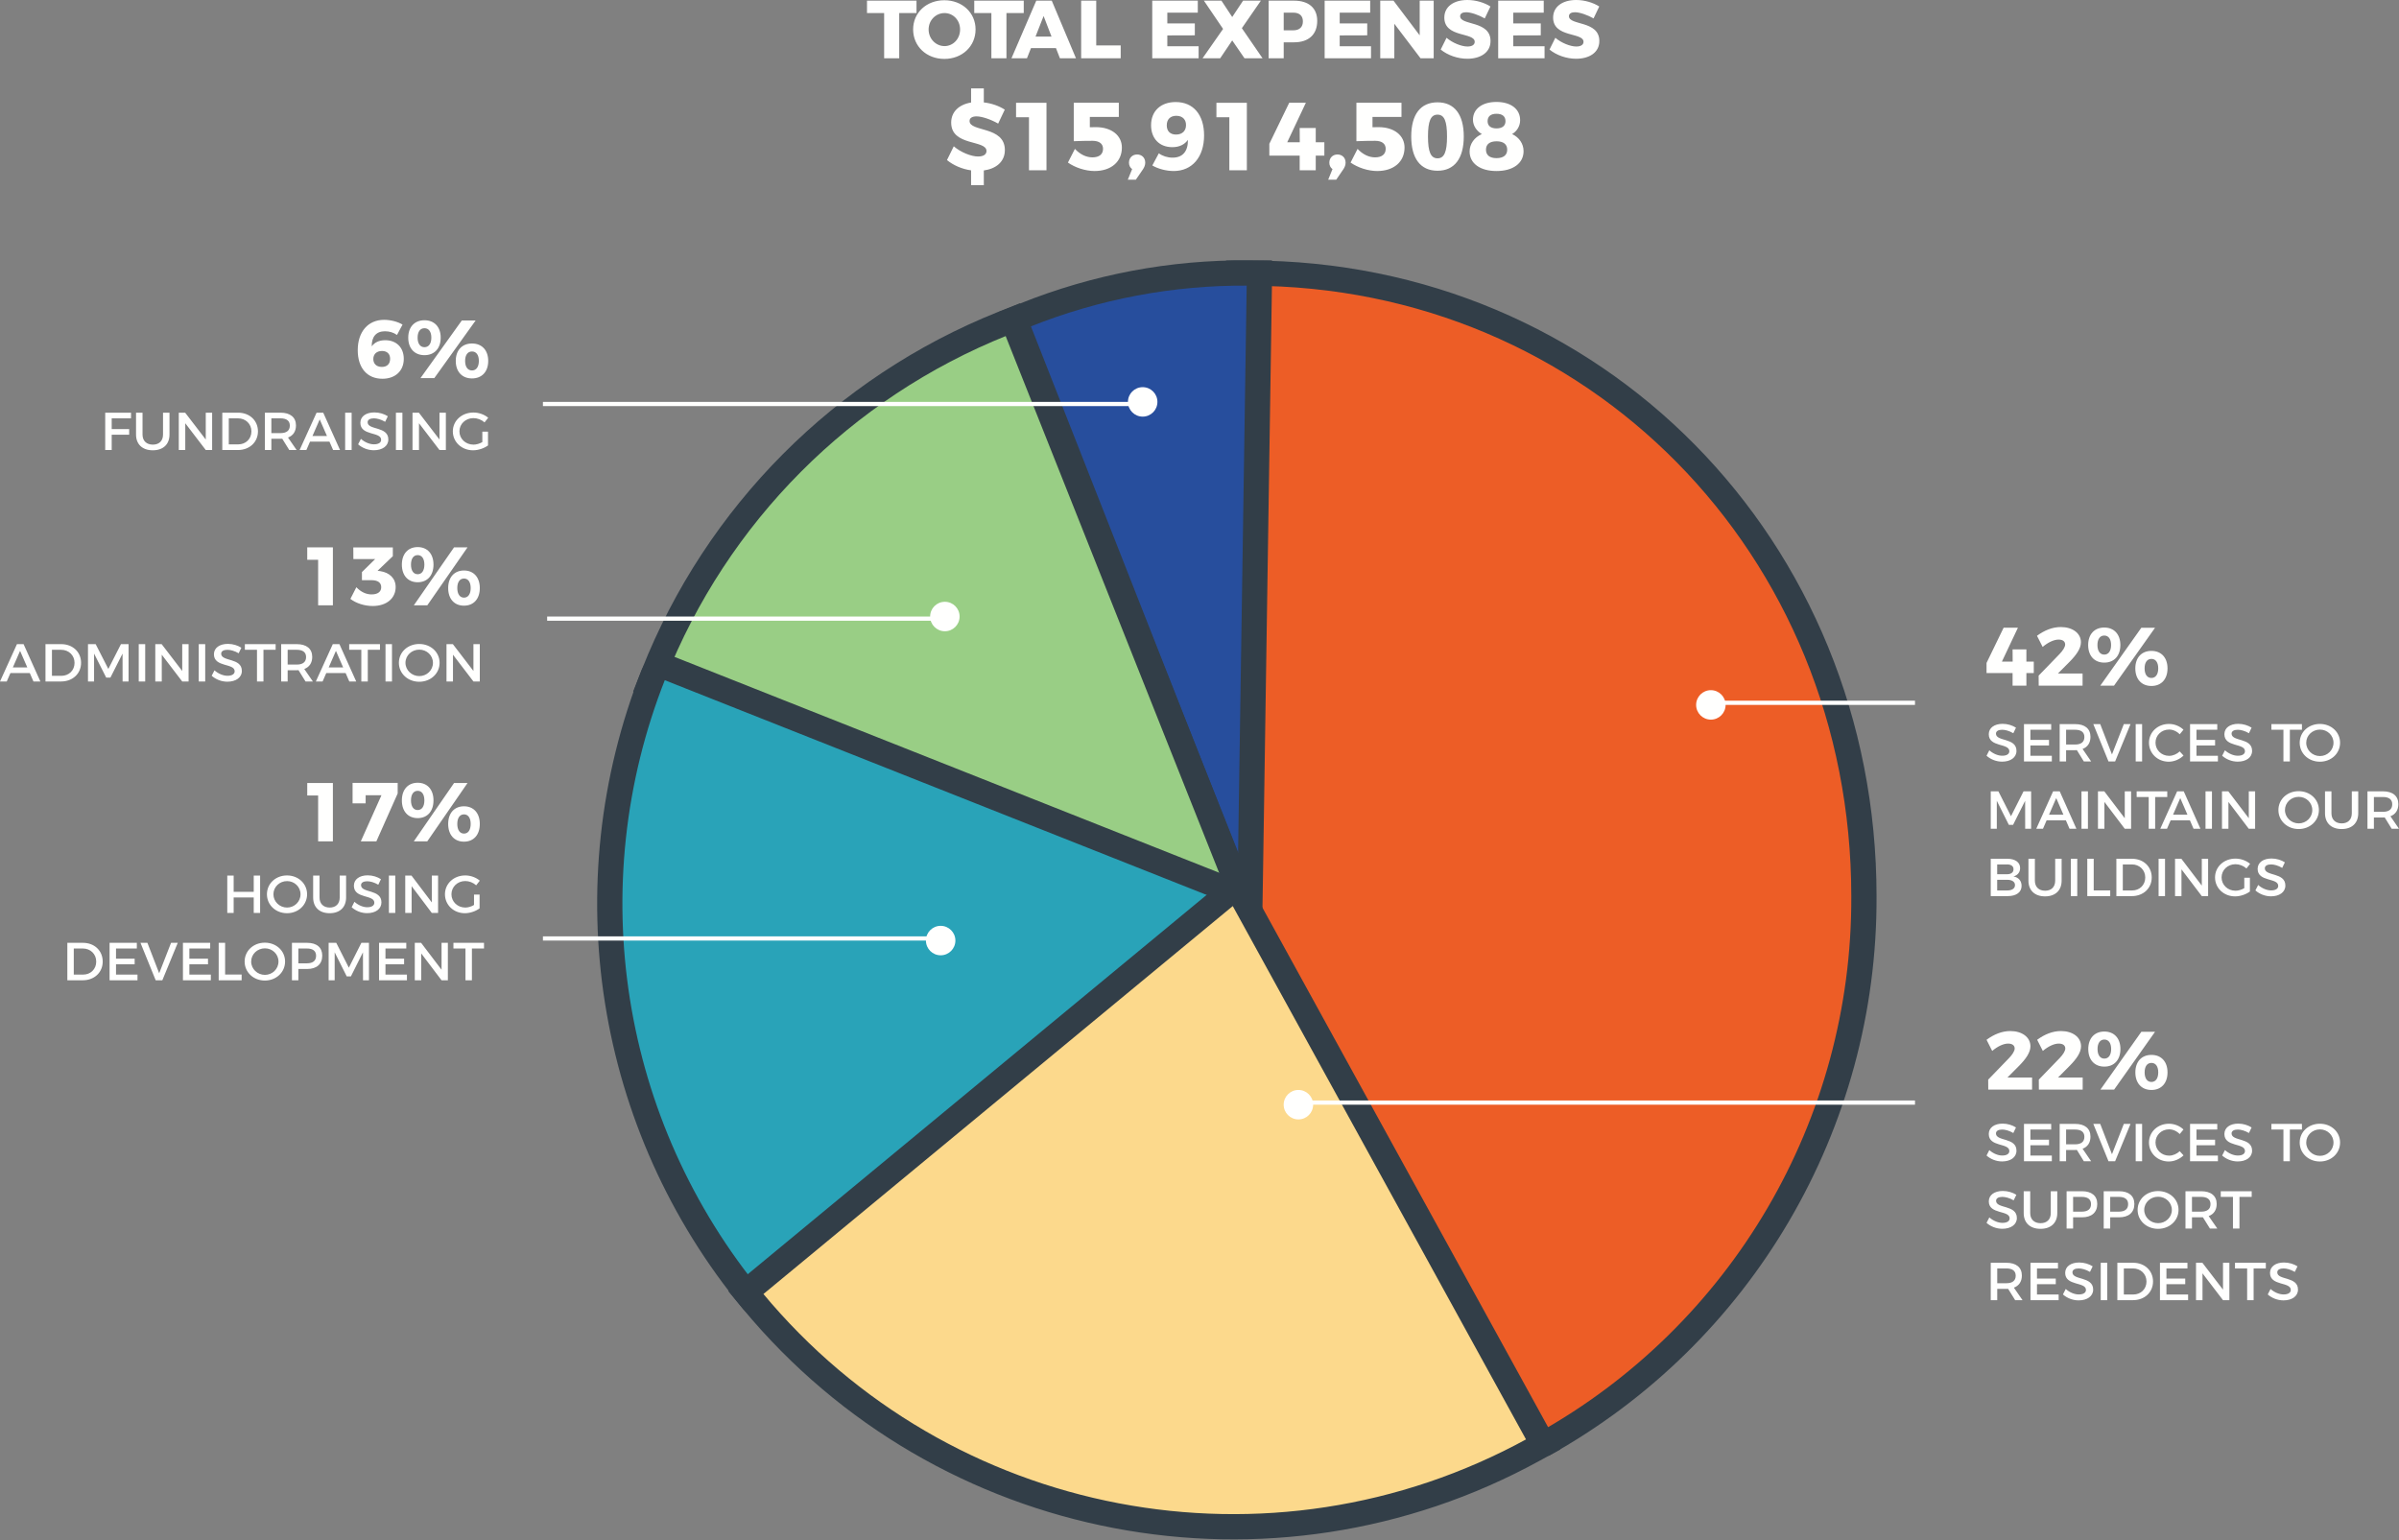 <?xml version="1.0" encoding="UTF-8"?>
<svg width="570px" height="366px" viewBox="0 0 570 366" version="1.1" xmlns="http://www.w3.org/2000/svg" xmlns:xlink="http://www.w3.org/1999/xlink">
    <rect x="0" y="0" width="570" height="366" fill="#808080" stroke="none"/>
    <!-- Generator: Sketch 51.2 (57519) - http://www.bohemiancoding.com/sketch -->
    <title>Total Expenses@1x</title>
    <desc>Created with Sketch.</desc>
    <defs></defs>
    <g id="page-1" stroke="none" stroke-width="1" fill="none" fill-rule="evenodd">
        <g id="tndc_home_01" transform="translate(-427, -6164)">
            <g id="Financials" transform="translate(1, 5584)">
                <g id="pies" transform="translate(426, 169)">
                    <g id="Total-Expenses" transform="translate(0, 411)">
                        <g transform="translate(144, 64)" id="Shape">
                            <path d="M148.134,143.721 L150.314,3.488 L150.314,0.907 L152.93,0.907 C234.767,0.907 298.866,65.948 298.866,148.988 C299.094,203.112 269.829,253.065 222.506,279.331" fill="#ED5D26" fill-rule="nonzero"></path>
                            <path d="M148.134,143.721 L150.314,3.488 L150.314,0.907 L152.93,0.907 C234.767,0.907 298.866,65.948 298.866,148.988 C299.094,203.112 269.829,253.065 222.506,279.331" stroke="#323E48" stroke-width="6"></path>
                            <path d="M147.977,141.366 L98.006,14.267 L97.116,11.843 L99.541,10.884 C116.395,4.128 134.406,0.727 152.564,0.872 L155.215,0.872 L155.215,3.523 L153.14,140.442 L152.93,153.698 L147.977,141.366 Z" fill="#274E9D" fill-rule="nonzero"></path>
                            <path d="M147.977,141.366 L98.006,14.267 L97.116,11.843 L99.541,10.884 C116.395,4.128 134.406,0.727 152.564,0.872 L155.215,0.872 L155.215,3.523 L153.14,140.442 L152.93,153.698 L147.977,141.366 Z" stroke="#323E48" stroke-width="6" stroke-linecap="round"></path>
                            <path d="M148.047,153.157 L12.75,99.593 L10.326,98.634 L11.285,96.209 C26.294,58.225 56.286,28.101 94.203,12.924 L96.628,11.965 L97.587,14.39 L151.43,149.773 L153.68,155.39 L148.047,153.157 Z" fill="#99CE85" fill-rule="nonzero"></path>
                            <path d="M148.047,153.157 L12.75,99.593 L10.326,98.634 L11.285,96.209 C26.294,58.225 56.286,28.101 94.203,12.924 L96.628,11.965 L97.587,14.39 L151.43,149.773 L153.68,155.39 L148.047,153.157 Z" stroke="#323E48" stroke-width="6" stroke-linecap="round"></path>
                            <path d="M150.68,152.756 L38.564,245.494 C38.031,245.94 37.342,246.154 36.651,246.088 C35.96,246.023 35.323,245.683 34.884,245.145 C0.44,203.521 -8.604,146.443 11.285,96.209 C11.541,95.542 12.056,95.007 12.714,94.727 C13.372,94.448 14.115,94.448 14.773,94.727 L149.965,148.308 C150.834,148.636 151.456,149.412 151.587,150.331 C151.734,151.243 151.389,152.164 150.68,152.756" fill="#29A3B8" fill-rule="nonzero"></path>
                            <path d="M150.68,152.756 L38.564,245.494 C38.031,245.94 37.342,246.154 36.651,246.088 C35.96,246.023 35.323,245.683 34.884,245.145 C0.44,203.521 -8.604,146.443 11.285,96.209 C11.541,95.542 12.056,95.007 12.714,94.727 C13.372,94.448 14.115,94.448 14.773,94.727 L149.965,148.308 C150.834,148.636 151.456,149.412 151.587,150.331 C151.734,151.243 151.389,152.164 150.68,152.756 Z" stroke="#323E48" stroke-width="6" stroke-linejoin="round"></path>
                            <path d="M151.291,149.424 L221.39,276.924 L222.663,279.227 L220.36,280.483 C158.053,314.695 80.231,299.87 34.866,245.145 L33.209,243.14 L35.215,241.395 L147.331,148.709 L149.773,146.703 L151.291,149.424 Z" fill="#FCD98C" fill-rule="nonzero"></path>
                            <path d="M151.291,149.424 L221.39,276.924 L222.663,279.227 L220.36,280.483 C158.053,314.695 80.231,299.87 34.866,245.145 L33.209,243.14 L35.215,241.395 L147.331,148.709 L149.773,146.703 L151.291,149.424 Z" stroke="#323E48" stroke-width="6"></path>
                        </g>
                        <path d="M206,0.156 L217.762,0.156 L217.762,3.105 L213.652,3.105 L213.652,13.844 L210.071,13.844 L210.071,3.105 L206,3.105 L206,0.156 Z M224.377,0.059 C228.623,0.059 231.794,3.026 231.794,6.99 C231.794,10.993 228.623,14 224.377,14 C220.13,14 216.959,10.993 216.959,6.99 C216.959,3.007 220.13,0.059 224.377,0.059 Z M224.416,3.105 C222.361,3.105 220.639,4.784 220.639,7.01 C220.639,9.236 222.38,10.954 224.416,10.954 C226.471,10.954 228.114,9.236 228.114,7.01 C228.114,4.784 226.471,3.105 224.416,3.105 Z M231.481,0.156 L243.242,0.156 L243.242,3.105 L239.133,3.105 L239.133,13.844 L235.551,13.844 L235.551,3.105 L231.481,3.105 L231.481,0.156 Z M251.834,13.844 L250.894,11.423 L244.965,11.423 L244.006,13.844 L240.326,13.844 L246.217,0.156 L249.896,0.156 L255.65,13.844 L251.834,13.844 Z M246.041,8.689 L249.838,8.689 L247.959,3.808 L246.041,8.689 Z M256.883,0.156 L260.464,0.156 L260.464,10.798 L266.277,10.798 L266.277,13.844 L256.883,13.844 L256.883,0.156 Z M273.772,0.156 L284.595,0.156 L284.595,3.007 L277.354,3.007 L277.354,5.565 L283.89,5.565 L283.89,8.396 L277.354,8.416 L277.354,10.993 L284.79,10.993 L284.79,13.844 L273.772,13.844 L273.772,0.156 Z M286.043,0.156 L290.211,0.156 L292.775,4.042 L295.358,0.156 L299.585,0.156 L295.065,6.697 L299.977,13.844 L295.691,13.844 L292.775,9.607 L289.918,13.844 L285.73,13.844 L290.603,6.873 L286.043,0.156 Z M307.453,0.156 C310.956,0.156 312.972,1.914 312.972,4.96 C312.972,8.181 310.956,10.056 307.453,10.056 L305.006,10.056 L305.006,13.844 L301.425,13.844 L301.425,0.156 L307.453,0.156 Z M307.277,7.205 C308.725,7.205 309.566,6.463 309.566,5.077 C309.566,3.729 308.725,3.007 307.277,3.007 L305.006,3.007 L305.006,7.205 L307.277,7.205 Z M314.733,0.156 L325.555,0.156 L325.555,3.007 L318.314,3.007 L318.314,5.565 L324.851,5.565 L324.851,8.396 L318.314,8.416 L318.314,10.993 L325.751,10.993 L325.751,13.844 L314.733,13.844 L314.733,0.156 Z M327.943,0.156 L331.094,0.156 L337.317,8.396 L337.317,0.156 L340.644,0.156 L340.644,13.844 L337.513,13.844 L331.289,5.643 L331.289,13.844 L327.943,13.844 L327.943,0.156 Z M352.778,4.374 C351.329,3.554 349.49,2.909 348.355,2.909 C347.494,2.909 346.926,3.222 346.926,3.847 C346.926,6.112 354.148,4.823 354.148,9.743 C354.148,12.536 351.682,13.961 348.629,13.961 C346.339,13.961 343.951,13.121 342.308,11.774 L343.697,8.982 C345.106,10.192 347.239,11.052 348.668,11.052 C349.725,11.052 350.39,10.661 350.39,9.939 C350.39,7.615 343.169,9.021 343.169,4.179 C343.169,1.621 345.341,0 348.648,0 C350.664,0 352.699,0.625 354.128,1.543 L352.778,4.374 Z M355.968,0.156 L366.79,0.156 L366.79,3.007 L359.549,3.007 L359.549,5.565 L366.085,5.565 L366.085,8.396 L359.549,8.416 L359.549,10.993 L366.986,10.993 L366.986,13.844 L355.968,13.844 L355.968,0.156 Z M378.63,4.374 C377.182,3.554 375.342,2.909 374.207,2.909 C373.346,2.909 372.779,3.222 372.779,3.847 C372.779,6.112 380,4.823 380,9.743 C380,12.536 377.534,13.961 374.481,13.961 C372.191,13.961 369.804,13.121 368.16,11.774 L369.549,8.982 C370.958,10.192 373.092,11.052 374.52,11.052 C375.577,11.052 376.242,10.661 376.242,9.939 C376.242,7.615 369.021,9.021 369.021,4.179 C369.021,1.621 371.193,0 374.501,0 C376.516,0 378.552,0.625 379.98,1.543 L378.63,4.374 Z" id="TOTAL-EXPENSES-" fill="#FFFFFE"></path>
                        <path d="M238.755,35.655 C238.755,38.467 236.617,40.113 233.753,40.502 L233.753,44 L230.729,44 L230.729,40.479 C228.592,40.182 226.523,39.29 225,38.033 L226.614,34.763 C228.251,36.181 230.729,37.187 232.389,37.187 C233.616,37.187 234.389,36.73 234.389,35.884 C234.389,33.163 226,34.809 226,29.139 C226,26.601 227.819,24.841 230.729,24.361 L230.729,21 L233.753,21 L233.753,24.338 C235.617,24.544 237.39,25.184 238.732,26.053 L237.163,29.368 C235.481,28.408 233.344,27.653 232.025,27.653 C231.025,27.653 230.365,28.019 230.365,28.75 C230.365,31.403 238.755,29.894 238.755,35.655 Z M241.415,24.429 L248.644,24.429 L248.644,40.456 L244.484,40.456 L244.484,27.859 L241.415,27.859 L241.415,24.429 Z M258.943,30.237 C259.284,30.214 260.057,30.214 260.375,30.214 C264.127,30.214 266.559,32.203 266.559,35.061 C266.559,38.444 263.99,40.639 260.057,40.639 C257.92,40.639 255.465,39.839 253.737,38.627 L255.396,35.381 C256.647,36.707 258.102,37.393 259.557,37.393 C261.171,37.393 262.08,36.661 262.08,35.358 C262.08,34.146 261.171,33.46 259.58,33.46 C258.738,33.46 256.124,33.483 255.124,33.552 L255.124,24.407 L265.832,24.407 L265.832,27.79 L258.943,27.79 L258.943,30.237 Z M270.174,36.707 C271.197,36.707 272.107,37.393 272.107,38.65 C272.107,39.245 271.879,39.748 271.584,40.205 L269.879,42.697 L267.969,42.697 L268.992,40.182 C268.492,39.839 268.242,39.267 268.242,38.65 C268.242,37.507 269.06,36.707 270.174,36.707 Z M275.335,36.432 C276.244,37.095 277.404,37.461 278.609,37.461 C281.087,37.461 282.292,35.861 282.246,33.232 C281.496,34.306 280.268,34.969 278.54,34.969 C275.449,34.969 273.493,32.889 273.493,29.756 C273.493,26.373 275.812,24.247 279.336,24.247 C283.542,24.247 286.088,27.264 286.088,32.18 C286.088,37.301 283.269,40.639 278.859,40.639 C277.108,40.639 275.13,40.113 273.789,39.313 L275.335,36.432 Z M279.495,27.516 C278.086,27.516 277.222,28.339 277.222,29.779 C277.222,31.151 278.018,31.974 279.427,31.974 C280.973,31.974 281.814,31.014 281.792,29.711 C281.814,28.545 281.087,27.516 279.495,27.516 Z M289.021,24.429 L296.251,24.429 L296.251,40.456 L292.09,40.456 L292.09,27.859 L289.021,27.859 L289.021,24.429 Z M306.322,24.407 L310.278,24.407 L305.845,33.803 L308.823,33.803 L308.801,30.419 L312.62,30.419 L312.62,33.803 L314.666,33.803 L314.666,36.981 L312.62,36.981 L312.62,40.456 L308.801,40.456 L308.801,36.981 L301.594,36.981 L301.594,34.169 L306.322,24.407 Z M317.781,36.707 C318.804,36.707 319.713,37.393 319.713,38.65 C319.713,39.245 319.486,39.748 319.19,40.205 L317.485,42.697 L315.576,42.697 L316.599,40.182 C316.098,39.839 315.848,39.267 315.848,38.65 C315.848,37.507 316.667,36.707 317.781,36.707 Z M326.102,30.237 C326.443,30.214 327.216,30.214 327.534,30.214 C331.285,30.214 333.718,32.203 333.718,35.061 C333.718,38.444 331.149,40.639 327.216,40.639 C325.079,40.639 322.623,39.839 320.895,38.627 L322.555,35.381 C323.806,36.707 325.261,37.393 326.716,37.393 C328.33,37.393 329.239,36.661 329.239,35.358 C329.239,34.146 328.33,33.46 326.738,33.46 C325.897,33.46 323.283,33.483 322.282,33.552 L322.282,24.407 L332.99,24.407 L332.99,27.79 L326.102,27.79 L326.102,30.237 Z M341.561,24.315 C345.563,24.315 347.791,27.196 347.791,32.431 C347.791,37.667 345.563,40.571 341.561,40.571 C337.515,40.571 335.309,37.667 335.309,32.431 C335.309,27.196 337.515,24.315 341.561,24.315 Z M341.561,27.242 C339.947,27.242 339.288,28.75 339.288,32.431 C339.288,36.089 339.947,37.621 341.561,37.621 C343.153,37.621 343.812,36.089 343.812,32.431 C343.812,28.75 343.153,27.242 341.561,27.242 Z M355.543,24.224 C358.999,24.224 361.182,25.916 361.182,28.568 C361.182,29.917 360.454,31.174 359.272,31.86 C360.931,32.614 362,34.146 362,35.929 C362,38.81 359.476,40.639 355.566,40.639 C351.678,40.639 349.178,38.833 349.178,35.998 C349.178,34.192 350.314,32.614 352.088,31.86 C350.792,31.105 349.973,29.802 349.973,28.453 C349.973,25.87 352.179,24.224 355.543,24.224 Z M355.566,27.036 C354.202,27.036 353.452,27.653 353.452,28.796 C353.452,29.894 354.202,30.511 355.566,30.511 C356.953,30.511 357.703,29.894 357.703,28.796 C357.703,27.653 356.953,27.036 355.566,27.036 Z M355.589,33.575 C353.952,33.575 353.065,34.283 353.065,35.564 C353.065,36.867 353.952,37.576 355.566,37.576 C357.203,37.576 358.112,36.867 358.112,35.564 C358.112,34.283 357.203,33.575 355.589,33.575 Z" id="$15,914,508" fill="#FFFFFE"></path>
                        <path d="M476.06,149.157 L479.456,149.157 L475.65,157.216 L478.207,157.216 L478.187,154.314 L481.467,154.314 L481.467,157.216 L483.223,157.216 L483.223,159.941 L481.467,159.941 L481.467,162.922 L478.187,162.922 L478.187,159.941 L472,159.941 L472,157.529 L476.06,149.157 Z M489.352,155.412 C490.113,154.627 490.68,153.745 490.68,153.157 C490.68,152.412 490.113,151.98 489.118,151.98 C488.005,151.98 486.6,152.647 485.331,153.725 L483.985,151.078 C485.741,149.784 487.654,149 489.645,149 C492.417,149 494.427,150.451 494.427,152.627 C494.427,154.118 493.295,155.667 491.773,157.216 L488.962,160.039 L494.818,160.039 L494.818,162.922 L484.394,162.922 L484.375,160.549 L489.352,155.412 Z M499.97,149.118 C502.313,149.118 503.796,150.725 503.796,153.275 C503.796,155.843 502.313,157.451 499.97,157.451 C497.628,157.451 496.145,155.843 496.145,153.275 C496.145,150.725 497.628,149.118 499.97,149.118 Z M508.773,149.176 L512.033,149.176 L502.293,162.922 L499.034,162.922 L508.773,149.176 Z M499.97,151.02 C498.956,151.02 498.35,151.863 498.35,153.275 C498.35,154.686 498.956,155.549 499.97,155.549 C500.985,155.549 501.591,154.686 501.591,153.275 C501.591,151.863 500.985,151.02 499.97,151.02 Z M511.174,154.667 C513.517,154.667 515,156.275 515,158.824 C515,161.392 513.517,163 511.174,163 C508.832,163 507.349,161.392 507.349,158.824 C507.349,156.275 508.832,154.667 511.174,154.667 Z M511.174,156.569 C510.159,156.569 509.554,157.412 509.554,158.824 C509.554,160.235 510.159,161.098 511.174,161.098 C512.189,161.098 512.794,160.235 512.794,158.824 C512.794,157.412 512.189,156.569 511.174,156.569 Z" id="42%" fill="#FFFFFE"></path>
                        <path d="M478.361,174.231 C477.379,173.648 476.396,173.407 475.711,173.407 C474.819,173.407 474.237,173.737 474.237,174.332 C474.237,176.272 479.124,175.232 479.111,178.427 C479.111,180.011 477.689,180.987 475.698,180.987 C474.276,180.987 472.931,180.417 472,179.58 L472.659,178.287 C473.59,179.124 474.754,179.58 475.724,179.58 C476.784,179.58 477.417,179.187 477.417,178.503 C477.417,176.525 472.53,177.628 472.53,174.472 C472.53,172.951 473.862,172 475.827,172 C477.004,172 478.154,172.368 478.995,172.913 L478.361,174.231 Z M480.895,172.063 L487.36,172.063 L487.36,173.407 L482.421,173.407 L482.421,175.815 L486.843,175.815 L486.843,177.146 L482.421,177.146 L482.421,179.593 L487.515,179.593 L487.515,180.937 L480.895,180.937 L480.895,172.063 Z M496.85,180.937 L495.117,180.937 L493.463,178.249 C493.333,178.262 493.191,178.262 493.049,178.262 L490.903,178.262 L490.903,180.937 L489.377,180.937 L489.377,172.063 L493.049,172.063 C495.363,172.063 496.695,173.166 496.695,175.093 C496.695,176.513 496.023,177.514 494.82,177.97 L496.85,180.937 Z M490.903,176.918 L493.049,176.918 C494.445,176.918 495.247,176.335 495.247,175.131 C495.247,173.965 494.445,173.407 493.049,173.407 L490.903,173.407 L490.903,176.918 Z M497.367,172.063 L499.009,172.063 L501.802,179.276 L504.62,172.063 L506.211,172.063 L502.552,180.937 L500.974,180.937 L497.367,172.063 Z M507.439,172.063 L508.965,172.063 L508.965,180.937 L507.439,180.937 L507.439,172.063 Z M517.899,174.485 C517.239,173.787 516.296,173.356 515.378,173.356 C513.568,173.356 512.145,174.725 512.145,176.475 C512.145,178.224 513.568,179.606 515.378,179.606 C516.283,179.606 517.214,179.2 517.899,178.554 L518.804,179.542 C517.886,180.43 516.58,181 515.3,181 C512.65,181 510.594,179.035 510.594,176.487 C510.594,173.965 512.675,172.025 515.352,172.025 C516.632,172.025 517.912,172.545 518.791,173.394 L517.899,174.485 Z M520.355,172.063 L526.82,172.063 L526.82,173.407 L521.881,173.407 L521.881,175.815 L526.303,175.815 L526.303,177.146 L521.881,177.146 L521.881,179.593 L526.975,179.593 L526.975,180.937 L520.355,180.937 L520.355,172.063 Z M534.345,174.231 C533.362,173.648 532.38,173.407 531.694,173.407 C530.802,173.407 530.22,173.737 530.22,174.332 C530.22,176.272 535.108,175.232 535.095,178.427 C535.095,180.011 533.672,180.987 531.681,180.987 C530.259,180.987 528.915,180.417 527.984,179.58 L528.643,178.287 C529.574,179.124 530.738,179.58 531.707,179.58 C532.767,179.58 533.401,179.187 533.401,178.503 C533.401,176.525 528.514,177.628 528.514,174.472 C528.514,172.951 529.845,172 531.811,172 C532.987,172 534.138,172.368 534.978,172.913 L534.345,174.231 Z M539.685,172.063 L546.938,172.063 L546.938,173.407 L544.068,173.407 L544.068,180.937 L542.542,180.937 L542.542,173.407 L539.685,173.407 L539.685,172.063 Z M551.203,172.025 C553.905,172.025 556,173.965 556,176.5 C556,179.035 553.905,181 551.203,181 C548.501,181 546.407,179.035 546.407,176.5 C546.407,173.952 548.501,172.025 551.203,172.025 Z M551.216,173.369 C549.432,173.369 547.958,174.738 547.958,176.5 C547.958,178.262 549.445,179.656 551.216,179.656 C552.987,179.656 554.436,178.262 554.436,176.5 C554.436,174.738 552.987,173.369 551.216,173.369 Z" id="SERVICES-TO-" fill="#FFFFFE"></path>
                        <path d="M473,188.038 L474.815,188.038 L477.81,193.949 L480.792,188.038 L482.594,188.038 L482.594,196.936 L481.181,196.936 L481.168,190.288 L478.302,196.008 L477.304,196.008 L474.439,190.288 L474.439,196.936 L473,196.936 L473,188.038 Z M491.721,196.936 L490.852,194.928 L486.276,194.928 L485.407,196.936 L483.812,196.936 L487.818,188.038 L489.387,188.038 L493.354,196.936 L491.721,196.936 Z M486.846,193.593 L490.269,193.593 L488.557,189.64 L486.846,193.593 Z M494.56,188.038 L496.09,188.038 L496.09,196.936 L494.56,196.936 L494.56,188.038 Z M498.475,188.038 L499.979,188.038 L504.841,194.432 L504.841,188.038 L506.345,188.038 L506.345,196.936 L504.841,196.936 L500.005,190.555 L500.005,196.936 L498.475,196.936 L498.475,188.038 Z M507.667,188.038 L514.94,188.038 L514.94,189.386 L512.062,189.386 L512.062,196.936 L510.532,196.936 L510.532,189.386 L507.667,189.386 L507.667,188.038 Z M521.189,196.936 L520.32,194.928 L515.744,194.928 L514.875,196.936 L513.281,196.936 L517.287,188.038 L518.855,188.038 L522.822,196.936 L521.189,196.936 Z M516.314,193.593 L519.737,193.593 L518.026,189.64 L516.314,193.593 Z M524.028,188.038 L525.558,188.038 L525.558,196.936 L524.028,196.936 L524.028,188.038 Z M527.943,188.038 L529.447,188.038 L534.309,194.432 L534.309,188.038 L535.813,188.038 L535.813,196.936 L534.309,196.936 L529.473,190.555 L529.473,196.936 L527.943,196.936 L527.943,188.038 Z M546.158,188 C548.868,188 550.968,189.945 550.968,192.487 C550.968,195.03 548.868,197 546.158,197 C543.449,197 541.349,195.03 541.349,192.487 C541.349,189.932 543.449,188 546.158,188 Z M546.171,189.347 C544.382,189.347 542.904,190.72 542.904,192.487 C542.904,194.254 544.395,195.653 546.171,195.653 C547.947,195.653 549.399,194.254 549.399,192.487 C549.399,190.72 547.947,189.347 546.171,189.347 Z M553.95,193.25 C553.95,194.75 554.896,195.653 556.387,195.653 C557.865,195.653 558.786,194.763 558.786,193.25 L558.786,188.038 L560.316,188.038 L560.316,193.25 C560.316,195.576 558.825,197 556.374,197 C553.924,197 552.42,195.576 552.42,193.25 L552.42,188.038 L553.95,188.038 L553.95,193.25 Z M570,196.936 L568.263,196.936 L566.603,194.242 C566.474,194.254 566.331,194.254 566.188,194.254 L564.036,194.254 L564.036,196.936 L562.507,196.936 L562.507,188.038 L566.188,188.038 C568.509,188.038 569.844,189.144 569.844,191.076 C569.844,192.5 569.17,193.504 567.965,193.962 L570,196.936 Z M564.036,192.907 L566.188,192.907 C567.589,192.907 568.392,192.322 568.392,191.114 C568.392,189.945 567.589,189.386 566.188,189.386 L564.036,189.386 L564.036,192.907 Z" id="MAINTAIN-OUR-" fill="#FFFFFE"></path>
                        <path d="M476.935,204.063 C478.812,204.063 479.977,204.9 479.977,206.282 C479.977,207.27 479.368,208.018 478.385,208.259 C479.601,208.462 480.326,209.311 480.326,210.503 C480.326,212.024 479.071,212.937 477.026,212.937 L473,212.937 L473,204.063 L476.935,204.063 Z M476.857,207.739 C477.828,207.739 478.411,207.308 478.411,206.548 C478.411,205.813 477.828,205.394 476.857,205.407 L474.527,205.407 L474.527,207.739 L476.857,207.739 Z M476.857,211.593 C478.048,211.606 478.76,211.137 478.76,210.313 C478.76,209.527 478.048,209.045 476.857,209.058 L474.527,209.058 L474.527,211.593 L476.857,211.593 Z M483.484,209.261 C483.484,210.756 484.429,211.656 485.918,211.656 C487.393,211.656 488.312,210.769 488.312,209.261 L488.312,204.063 L489.84,204.063 L489.84,209.261 C489.84,211.58 488.351,213 485.905,213 C483.459,213 481.957,211.58 481.957,209.261 L481.957,204.063 L483.484,204.063 L483.484,209.261 Z M492.027,204.063 L493.555,204.063 L493.555,212.937 L492.027,212.937 L492.027,204.063 Z M495.936,204.063 L497.464,204.063 L497.464,211.58 L501.386,211.58 L501.386,212.937 L495.936,212.937 L495.936,204.063 Z M506.563,204.063 C509.281,204.063 511.249,205.927 511.249,208.5 C511.249,211.061 509.268,212.937 506.524,212.937 L502.848,212.937 L502.848,204.063 L506.563,204.063 Z M506.602,211.593 C508.362,211.593 509.709,210.313 509.709,208.513 C509.709,206.7 508.324,205.407 506.537,205.407 L504.376,205.407 L504.376,211.593 L506.602,211.593 Z M512.88,204.063 L514.407,204.063 L514.407,212.937 L512.88,212.937 L512.88,204.063 Z M516.789,204.063 L518.29,204.063 L523.144,210.439 L523.144,204.063 L524.646,204.063 L524.646,212.937 L523.144,212.937 L518.316,206.573 L518.316,212.937 L516.789,212.937 L516.789,204.063 Z M533.24,211.048 L533.24,208.576 L534.574,208.576 L534.574,211.846 C533.655,212.531 532.295,213 531.053,213 C528.374,213 526.29,211.035 526.29,208.5 C526.29,205.965 528.399,204.025 531.143,204.025 C532.438,204.025 533.732,204.507 534.625,205.268 L533.758,206.37 C533.059,205.737 532.088,205.356 531.143,205.356 C529.293,205.356 527.843,206.738 527.843,208.5 C527.843,210.275 529.305,211.656 531.156,211.656 C531.829,211.656 532.593,211.428 533.24,211.048 Z M542.249,206.231 C541.266,205.648 540.282,205.407 539.596,205.407 C538.703,205.407 538.12,205.737 538.12,206.332 C538.12,208.272 543.013,207.232 543,210.427 C543,212.011 541.576,212.987 539.583,212.987 C538.159,212.987 536.813,212.417 535.881,211.58 L536.541,210.287 C537.473,211.124 538.638,211.58 539.609,211.58 C540.67,211.58 541.304,211.187 541.304,210.503 C541.304,208.525 536.412,209.628 536.412,206.472 C536.412,204.951 537.745,204 539.712,204 C540.89,204 542.042,204.368 542.883,204.913 L542.249,206.231 Z" id="BUILDINGS" fill="#FFFFFE"></path>
                        <path d="M477.36,251.412 C478.121,250.627 478.686,249.745 478.686,249.157 C478.686,248.412 478.121,247.98 477.126,247.98 C476.015,247.98 474.612,248.647 473.345,249.725 L472,247.078 C473.754,245.784 475.665,245 477.653,245 C480.421,245 482.428,246.451 482.428,248.627 C482.428,250.118 481.298,251.667 479.777,253.216 L476.971,256.039 L482.818,256.039 L482.818,258.922 L472.409,258.922 L472.39,256.549 L477.36,251.412 Z M489.387,251.412 C490.147,250.627 490.713,249.745 490.713,249.157 C490.713,248.412 490.147,247.98 489.153,247.98 C488.042,247.98 486.639,248.647 485.372,249.725 L484.027,247.078 C485.781,245.784 487.691,245 489.68,245 C492.447,245 494.455,246.451 494.455,248.627 C494.455,250.118 493.325,251.667 491.804,253.216 L488.997,256.039 L494.845,256.039 L494.845,258.922 L484.436,258.922 L484.417,256.549 L489.387,251.412 Z M499.991,245.118 C502.33,245.118 503.811,246.725 503.811,249.275 C503.811,251.843 502.33,253.451 499.991,253.451 C497.652,253.451 496.17,251.843 496.17,249.275 C496.17,246.725 497.652,245.118 499.991,245.118 Z M508.782,245.176 L512.037,245.176 L502.311,258.922 L499.055,258.922 L508.782,245.176 Z M499.991,247.02 C498.977,247.02 498.373,247.863 498.373,249.275 C498.373,250.686 498.977,251.549 499.991,251.549 C501.005,251.549 501.609,250.686 501.609,249.275 C501.609,247.863 501.005,247.02 499.991,247.02 Z M511.18,250.667 C513.519,250.667 515,252.275 515,254.824 C515,257.392 513.519,259 511.18,259 C508.84,259 507.359,257.392 507.359,254.824 C507.359,252.275 508.84,250.667 511.18,250.667 Z M511.18,252.569 C510.166,252.569 509.562,253.412 509.562,254.824 C509.562,256.235 510.166,257.098 511.18,257.098 C512.193,257.098 512.797,256.235 512.797,254.824 C512.797,253.412 512.193,252.569 511.18,252.569 Z" id="22%" fill="#FFFFFE"></path>
                        <path d="M478.361,269.231 C477.379,268.648 476.396,268.407 475.711,268.407 C474.819,268.407 474.237,268.737 474.237,269.332 C474.237,271.272 479.124,270.232 479.111,273.427 C479.111,275.011 477.689,275.987 475.698,275.987 C474.276,275.987 472.931,275.417 472,274.58 L472.659,273.287 C473.59,274.124 474.754,274.58 475.724,274.58 C476.784,274.58 477.417,274.187 477.417,273.503 C477.417,271.525 472.53,272.628 472.53,269.472 C472.53,267.951 473.862,267 475.827,267 C477.004,267 478.154,267.368 478.995,267.913 L478.361,269.231 Z M480.895,267.063 L487.36,267.063 L487.36,268.407 L482.421,268.407 L482.421,270.815 L486.843,270.815 L486.843,272.146 L482.421,272.146 L482.421,274.593 L487.515,274.593 L487.515,275.937 L480.895,275.937 L480.895,267.063 Z M496.85,275.937 L495.117,275.937 L493.463,273.249 C493.333,273.262 493.191,273.262 493.049,273.262 L490.903,273.262 L490.903,275.937 L489.377,275.937 L489.377,267.063 L493.049,267.063 C495.363,267.063 496.695,268.166 496.695,270.093 C496.695,271.513 496.023,272.514 494.82,272.97 L496.85,275.937 Z M490.903,271.918 L493.049,271.918 C494.445,271.918 495.247,271.335 495.247,270.131 C495.247,268.965 494.445,268.407 493.049,268.407 L490.903,268.407 L490.903,271.918 Z M497.367,267.063 L499.009,267.063 L501.802,274.276 L504.62,267.063 L506.211,267.063 L502.552,275.937 L500.974,275.937 L497.367,267.063 Z M507.439,267.063 L508.965,267.063 L508.965,275.937 L507.439,275.937 L507.439,267.063 Z M517.899,269.485 C517.239,268.787 516.296,268.356 515.378,268.356 C513.568,268.356 512.145,269.725 512.145,271.475 C512.145,273.224 513.568,274.606 515.378,274.606 C516.283,274.606 517.214,274.2 517.899,273.554 L518.804,274.542 C517.886,275.43 516.58,276 515.3,276 C512.65,276 510.594,274.035 510.594,271.487 C510.594,268.965 512.675,267.025 515.352,267.025 C516.632,267.025 517.912,267.545 518.791,268.394 L517.899,269.485 Z M520.355,267.063 L526.82,267.063 L526.82,268.407 L521.881,268.407 L521.881,270.815 L526.303,270.815 L526.303,272.146 L521.881,272.146 L521.881,274.593 L526.975,274.593 L526.975,275.937 L520.355,275.937 L520.355,267.063 Z M534.345,269.231 C533.362,268.648 532.38,268.407 531.694,268.407 C530.802,268.407 530.22,268.737 530.22,269.332 C530.22,271.272 535.108,270.232 535.095,273.427 C535.095,275.011 533.672,275.987 531.681,275.987 C530.259,275.987 528.915,275.417 527.984,274.58 L528.643,273.287 C529.574,274.124 530.738,274.58 531.707,274.58 C532.767,274.58 533.401,274.187 533.401,273.503 C533.401,271.525 528.514,272.628 528.514,269.472 C528.514,267.951 529.845,267 531.811,267 C532.987,267 534.138,267.368 534.978,267.913 L534.345,269.231 Z M539.685,267.063 L546.938,267.063 L546.938,268.407 L544.068,268.407 L544.068,275.937 L542.542,275.937 L542.542,268.407 L539.685,268.407 L539.685,267.063 Z M551.203,267.025 C553.905,267.025 556,268.965 556,271.5 C556,274.035 553.905,276 551.203,276 C548.501,276 546.407,274.035 546.407,271.5 C546.407,268.952 548.501,267.025 551.203,267.025 Z M551.216,268.369 C549.432,268.369 547.958,269.738 547.958,271.5 C547.958,273.262 549.445,274.656 551.216,274.656 C552.987,274.656 554.436,273.262 554.436,271.5 C554.436,269.738 552.987,268.369 551.216,268.369 Z" id="SERVICES-TO" fill="#FFFFFE"></path>
                        <path d="M478.445,285.231 C477.45,284.648 476.454,284.407 475.76,284.407 C474.856,284.407 474.266,284.737 474.266,285.332 C474.266,287.272 479.218,286.232 479.205,289.427 C479.205,291.011 477.764,291.987 475.747,291.987 C474.306,291.987 472.943,291.417 472,290.58 L472.668,289.287 C473.611,290.124 474.79,290.58 475.773,290.58 C476.847,290.58 477.489,290.187 477.489,289.503 C477.489,287.525 472.537,288.628 472.537,285.472 C472.537,283.951 473.886,283 475.878,283 C477.07,283 478.236,283.368 479.087,283.913 L478.445,285.231 Z M482.376,288.261 C482.376,289.756 483.332,290.656 484.838,290.656 C486.332,290.656 487.262,289.769 487.262,288.261 L487.262,283.063 L488.808,283.063 L488.808,288.261 C488.808,290.58 487.301,292 484.825,292 C482.349,292 480.83,290.58 480.83,288.261 L480.83,283.063 L482.376,283.063 L482.376,288.261 Z M494.677,283.063 C496.983,283.063 498.306,284.166 498.306,286.093 C498.306,288.096 496.983,289.262 494.677,289.262 L492.568,289.262 L492.568,291.937 L491.022,291.937 L491.022,283.063 L494.677,283.063 Z M494.611,287.918 C496.026,287.918 496.825,287.335 496.825,286.131 C496.825,284.965 496.026,284.407 494.611,284.407 L492.568,284.407 L492.568,287.918 L494.611,287.918 Z M503.493,283.063 C505.799,283.063 507.122,284.166 507.122,286.093 C507.122,288.096 505.799,289.262 503.493,289.262 L501.384,289.262 L501.384,291.937 L499.838,291.937 L499.838,283.063 L503.493,283.063 Z M503.428,287.918 C504.843,287.918 505.642,287.335 505.642,286.131 C505.642,284.965 504.843,284.407 503.428,284.407 L501.384,284.407 L501.384,287.918 L503.428,287.918 Z M512.755,283.025 C515.493,283.025 517.616,284.965 517.616,287.5 C517.616,290.035 515.493,292 512.755,292 C510.017,292 507.895,290.035 507.895,287.5 C507.895,284.952 510.017,283.025 512.755,283.025 Z M512.769,284.369 C510.961,284.369 509.467,285.738 509.467,287.5 C509.467,289.262 510.974,290.656 512.769,290.656 C514.563,290.656 516.031,289.262 516.031,287.5 C516.031,285.738 514.563,284.369 512.769,284.369 Z M526.838,291.937 L525.083,291.937 L523.406,289.249 C523.275,289.262 523.131,289.262 522.987,289.262 L520.812,289.262 L520.812,291.937 L519.266,291.937 L519.266,283.063 L522.987,283.063 C525.332,283.063 526.681,284.166 526.681,286.093 C526.681,287.513 526,288.514 524.782,288.97 L526.838,291.937 Z M520.812,287.918 L522.987,287.918 C524.402,287.918 525.214,287.335 525.214,286.131 C525.214,284.965 524.402,284.407 522.987,284.407 L520.812,284.407 L520.812,287.918 Z M527.651,283.063 L535,283.063 L535,284.407 L532.092,284.407 L532.092,291.937 L530.546,291.937 L530.546,284.407 L527.651,284.407 L527.651,283.063 Z" id="SUPPORT-" fill="#FFFFFE"></path>
                        <path d="M480.549,308.949 L478.799,308.949 L477.127,306.258 C476.997,306.271 476.853,306.271 476.709,306.271 L474.541,306.271 L474.541,308.949 L473,308.949 L473,300.063 L476.709,300.063 C479.047,300.063 480.393,301.168 480.393,303.097 C480.393,304.519 479.714,305.522 478.499,305.979 L480.549,308.949 Z M474.541,304.925 L476.709,304.925 C478.12,304.925 478.93,304.341 478.93,303.135 C478.93,301.968 478.12,301.409 476.709,301.409 L474.541,301.409 L474.541,304.925 Z M482.443,300.063 L488.974,300.063 L488.974,301.409 L483.985,301.409 L483.985,303.821 L488.452,303.821 L488.452,305.154 L483.985,305.154 L483.985,307.604 L489.131,307.604 L489.131,308.949 L482.443,308.949 L482.443,300.063 Z M496.576,302.234 C495.583,301.65 494.59,301.409 493.898,301.409 C492.997,301.409 492.409,301.739 492.409,302.336 C492.409,304.278 497.346,303.237 497.333,306.436 C497.333,308.023 495.897,309 493.885,309 C492.448,309 491.09,308.429 490.15,307.591 L490.816,306.296 C491.756,307.134 492.932,307.591 493.911,307.591 C494.982,307.591 495.622,307.197 495.622,306.512 C495.622,304.532 490.685,305.636 490.685,302.475 C490.685,300.952 492.03,300 494.016,300 C495.204,300 496.367,300.368 497.216,300.914 L496.576,302.234 Z M499.136,300.063 L500.677,300.063 L500.677,308.949 L499.136,308.949 L499.136,300.063 Z M506.829,300.063 C509.572,300.063 511.557,301.929 511.557,304.506 C511.557,307.071 509.559,308.949 506.79,308.949 L503.08,308.949 L503.08,300.063 L506.829,300.063 Z M506.868,307.604 C508.644,307.604 510.003,306.322 510.003,304.519 C510.003,302.704 508.605,301.409 506.803,301.409 L504.622,301.409 L504.622,307.604 L506.868,307.604 Z M513.203,300.063 L519.734,300.063 L519.734,301.409 L514.744,301.409 L514.744,303.821 L519.211,303.821 L519.211,305.154 L514.744,305.154 L514.744,307.604 L519.89,307.604 L519.89,308.949 L513.203,308.949 L513.203,300.063 Z M521.771,300.063 L523.286,300.063 L528.184,306.449 L528.184,300.063 L529.699,300.063 L529.699,308.949 L528.184,308.949 L523.312,302.577 L523.312,308.949 L521.771,308.949 L521.771,300.063 Z M531.032,300.063 L538.359,300.063 L538.359,301.409 L535.459,301.409 L535.459,308.949 L533.918,308.949 L533.918,301.409 L531.032,301.409 L531.032,300.063 Z M545.242,302.234 C544.25,301.65 543.257,301.409 542.565,301.409 C541.664,301.409 541.076,301.739 541.076,302.336 C541.076,304.278 546.013,303.237 546,306.436 C546,308.023 544.563,309 542.552,309 C541.115,309 539.757,308.429 538.816,307.591 L539.482,306.296 C540.423,307.134 541.598,307.591 542.578,307.591 C543.649,307.591 544.289,307.197 544.289,306.512 C544.289,304.532 539.352,305.636 539.352,302.475 C539.352,300.952 540.697,300 542.682,300 C543.871,300 545.033,300.368 545.882,300.914 L545.242,302.234 Z" id="RESIDENTS" fill="#FFFFFE"></path>
                        <path d="M73,130.059 L79.095,130.059 L79.095,143.843 L75.588,143.843 L75.588,133.008 L73,133.008 L73,130.059 Z M90.385,135.722 C92.513,136.056 94.008,137.393 94.008,139.497 C94.008,142.152 91.88,144 88.545,144 C86.59,144 84.558,143.331 83.255,142.309 L84.673,139.537 C85.727,140.657 86.993,141.247 88.277,141.247 C89.753,141.247 90.577,140.618 90.577,139.537 C90.577,138.435 89.753,137.865 88.258,137.865 L85.996,137.865 L85.996,135.938 L89.139,132.851 L83.964,132.851 L83.945,130.079 L93.337,130.079 L93.337,132.163 L89.714,135.624 L90.385,135.722 Z M99.241,130 C101.541,130 102.998,131.612 102.998,134.169 C102.998,136.744 101.541,138.357 99.241,138.357 C96.941,138.357 95.484,136.744 95.484,134.169 C95.484,131.612 96.941,130 99.241,130 Z M107.885,130.059 L111.086,130.059 L101.522,143.843 L98.321,143.843 L107.885,130.059 Z M99.241,131.907 C98.244,131.907 97.65,132.753 97.65,134.169 C97.65,135.584 98.244,136.449 99.241,136.449 C100.237,136.449 100.832,135.584 100.832,134.169 C100.832,132.753 100.237,131.907 99.241,131.907 Z M110.243,135.565 C112.543,135.565 114,137.177 114,139.733 C114,142.309 112.543,143.921 110.243,143.921 C107.943,143.921 106.486,142.309 106.486,139.733 C106.486,137.177 107.943,135.565 110.243,135.565 Z M110.243,137.472 C109.246,137.472 108.652,138.317 108.652,139.733 C108.652,141.149 109.246,142.014 110.243,142.014 C111.24,142.014 111.834,141.149 111.834,139.733 C111.834,138.317 111.24,137.472 110.243,137.472 Z" id="13%" fill="#FFFFFE"></path>
                        <path d="M7.95,161.937 L7.077,159.934 L2.476,159.934 L1.603,161.937 L0,161.937 L4.027,153.063 L5.604,153.063 L9.592,161.937 L7.95,161.937 Z M3.05,158.603 L6.491,158.603 L4.77,154.661 L3.05,158.603 Z M14.545,153.063 C17.282,153.063 19.263,154.927 19.263,157.5 C19.263,160.061 17.269,161.937 14.506,161.937 L10.805,161.937 L10.805,153.063 L14.545,153.063 Z M14.584,160.593 C16.357,160.593 17.712,159.313 17.712,157.513 C17.712,155.7 16.318,154.407 14.519,154.407 L12.342,154.407 L12.342,160.593 L14.584,160.593 Z M20.905,153.063 L22.73,153.063 L25.741,158.958 L28.738,153.063 L30.55,153.063 L30.55,161.937 L29.129,161.937 L29.116,155.307 L26.236,161.011 L25.232,161.011 L22.352,155.307 L22.352,161.937 L20.905,161.937 L20.905,153.063 Z M32.961,153.063 L34.499,153.063 L34.499,161.937 L32.961,161.937 L32.961,153.063 Z M36.897,153.063 L38.409,153.063 L43.296,159.439 L43.296,153.063 L44.808,153.063 L44.808,161.937 L43.296,161.937 L38.435,155.573 L38.435,161.937 L36.897,161.937 L36.897,153.063 Z M47.219,153.063 L48.757,153.063 L48.757,161.937 L47.219,161.937 L47.219,153.063 Z M56.707,155.231 C55.717,154.648 54.726,154.407 54.036,154.407 C53.136,154.407 52.55,154.737 52.55,155.332 C52.55,157.272 57.476,156.232 57.463,159.427 C57.463,161.011 56.03,161.987 54.023,161.987 C52.589,161.987 51.233,161.417 50.295,160.58 L50.96,159.287 C51.898,160.124 53.071,160.58 54.049,160.58 C55.117,160.58 55.756,160.187 55.756,159.503 C55.756,157.525 50.829,158.628 50.829,155.472 C50.829,153.951 52.172,153 54.153,153 C55.339,153 56.499,153.368 57.346,153.913 L56.707,155.231 Z M58.18,153.063 L65.492,153.063 L65.492,154.407 L62.598,154.407 L62.598,161.937 L61.06,161.937 L61.06,154.407 L58.18,154.407 L58.18,153.063 Z M74.341,161.937 L72.595,161.937 L70.927,159.249 C70.796,159.262 70.653,159.262 70.51,159.262 L68.346,159.262 L68.346,161.937 L66.808,161.937 L66.808,153.063 L70.51,153.063 C72.842,153.063 74.185,154.166 74.185,156.093 C74.185,157.513 73.507,158.514 72.295,158.97 L74.341,161.937 Z M68.346,157.918 L70.51,157.918 C71.917,157.918 72.725,157.335 72.725,156.131 C72.725,154.965 71.917,154.407 70.51,154.407 L68.346,154.407 L68.346,157.918 Z M82.995,161.937 L82.122,159.934 L77.521,159.934 L76.648,161.937 L75.045,161.937 L79.072,153.063 L80.649,153.063 L84.638,161.937 L82.995,161.937 Z M78.095,158.603 L81.536,158.603 L79.815,154.661 L78.095,158.603 Z M82.968,153.063 L90.28,153.063 L90.28,154.407 L87.386,154.407 L87.386,161.937 L85.848,161.937 L85.848,154.407 L82.968,154.407 L82.968,153.063 Z M91.596,153.063 L93.134,153.063 L93.134,161.937 L91.596,161.937 L91.596,153.063 Z M99.611,153.025 C102.335,153.025 104.447,154.965 104.447,157.5 C104.447,160.035 102.335,162 99.611,162 C96.887,162 94.776,160.035 94.776,157.5 C94.776,154.952 96.887,153.025 99.611,153.025 Z M99.624,154.369 C97.826,154.369 96.34,155.738 96.34,157.5 C96.34,159.262 97.839,160.656 99.624,160.656 C101.41,160.656 102.87,159.262 102.87,157.5 C102.87,155.738 101.41,154.369 99.624,154.369 Z M106.089,153.063 L107.601,153.063 L112.488,159.439 L112.488,153.063 L114,153.063 L114,161.937 L112.488,161.937 L107.627,155.573 L107.627,161.937 L106.089,161.937 L106.089,153.063 Z" id="ADMINISTRATION" fill="#FFFFFE"></path>
                        <path d="M73,186.059 L79.095,186.059 L79.095,199.921 L75.588,199.921 L75.588,189.025 L73,189.025 L73,186.059 Z M83.772,186.04 L94.487,186.04 L94.487,188.551 L89.427,199.921 L85.727,199.921 L90.634,188.966 L86.878,188.966 L86.878,190.904 L83.772,190.904 L83.772,186.04 Z M99.241,186 C101.541,186 102.998,187.621 102.998,190.192 C102.998,192.782 101.541,194.404 99.241,194.404 C96.941,194.404 95.484,192.782 95.484,190.192 C95.484,187.621 96.941,186 99.241,186 Z M107.885,186.059 L111.086,186.059 L101.522,199.921 L98.321,199.921 L107.885,186.059 Z M99.241,187.918 C98.244,187.918 97.65,188.768 97.65,190.192 C97.65,191.616 98.244,192.486 99.241,192.486 C100.237,192.486 100.832,191.616 100.832,190.192 C100.832,188.768 100.237,187.918 99.241,187.918 Z M110.243,191.596 C112.543,191.596 114,193.218 114,195.788 C114,198.379 112.543,200 110.243,200 C107.943,200 106.486,198.379 106.486,195.788 C106.486,193.218 107.943,191.596 110.243,191.596 Z M110.243,193.514 C109.246,193.514 108.652,194.364 108.652,195.788 C108.652,197.212 109.246,198.082 110.243,198.082 C111.24,198.082 111.834,197.212 111.834,195.788 C111.834,194.364 111.24,193.514 110.243,193.514 Z" id="17%" fill="#FFFFFE"></path>
                        <path d="M54,208.063 L55.517,208.063 L55.517,211.917 L60.287,211.917 L60.287,208.063 L61.804,208.063 L61.804,216.937 L60.287,216.937 L60.287,213.261 L55.517,213.261 L55.517,216.937 L54,216.937 L54,208.063 Z M68.193,208.025 C70.88,208.025 72.963,209.965 72.963,212.5 C72.963,215.035 70.88,217 68.193,217 C65.506,217 63.424,215.035 63.424,212.5 C63.424,209.952 65.506,208.025 68.193,208.025 Z M68.206,209.369 C66.432,209.369 64.966,210.738 64.966,212.5 C64.966,214.262 66.445,215.656 68.206,215.656 C69.967,215.656 71.407,214.262 71.407,212.5 C71.407,210.738 69.967,209.369 68.206,209.369 Z M75.92,213.261 C75.92,214.756 76.858,215.656 78.337,215.656 C79.802,215.656 80.715,214.769 80.715,213.261 L80.715,208.063 L82.232,208.063 L82.232,213.261 C82.232,215.58 80.754,217 78.324,217 C75.894,217 74.403,215.58 74.403,213.261 L74.403,208.063 L75.92,208.063 L75.92,213.261 Z M89.882,210.231 C88.905,209.648 87.928,209.407 87.246,209.407 C86.359,209.407 85.781,209.737 85.781,210.332 C85.781,212.272 90.64,211.232 90.627,214.427 C90.627,216.011 89.213,216.987 87.233,216.987 C85.819,216.987 84.482,216.417 83.556,215.58 L84.212,214.287 C85.138,215.124 86.295,215.58 87.259,215.58 C88.313,215.58 88.943,215.187 88.943,214.503 C88.943,212.525 84.084,213.628 84.084,210.472 C84.084,208.951 85.408,208 87.362,208 C88.532,208 89.676,208.368 90.512,208.913 L89.882,210.231 Z M92.402,208.063 L93.919,208.063 L93.919,216.937 L92.402,216.937 L92.402,208.063 Z M96.284,208.063 L97.775,208.063 L102.597,214.439 L102.597,208.063 L104.088,208.063 L104.088,216.937 L102.597,216.937 L97.801,210.573 L97.801,216.937 L96.284,216.937 L96.284,208.063 Z M112.624,215.048 L112.624,212.576 L113.949,212.576 L113.949,215.846 C113.036,216.531 111.686,217 110.452,217 C107.79,217 105.721,215.035 105.721,212.5 C105.721,209.965 107.816,208.025 110.542,208.025 C111.827,208.025 113.113,208.507 114,209.268 L113.139,210.37 C112.444,209.737 111.48,209.356 110.542,209.356 C108.703,209.356 107.263,210.738 107.263,212.5 C107.263,214.275 108.716,215.656 110.555,215.656 C111.223,215.656 111.982,215.428 112.624,215.048 Z" id="HOUSING-" fill="#FFFFFE"></path>
                        <path d="M19.717,224.038 C22.436,224.038 24.404,225.907 24.404,228.487 C24.404,231.055 22.423,232.936 19.678,232.936 L16,232.936 L16,224.038 L19.717,224.038 Z M19.755,231.589 C21.517,231.589 22.863,230.305 22.863,228.5 C22.863,226.682 21.478,225.386 19.691,225.386 L17.528,225.386 L17.528,231.589 L19.755,231.589 Z M26.036,224.038 L32.511,224.038 L32.511,225.386 L27.564,225.386 L27.564,227.801 L31.993,227.801 L31.993,229.136 L27.564,229.136 L27.564,231.589 L32.666,231.589 L32.666,232.936 L26.036,232.936 L26.036,224.038 Z M33.378,224.038 L35.023,224.038 L37.82,231.271 L40.643,224.038 L42.236,224.038 L38.571,232.936 L36.991,232.936 L33.378,224.038 Z M43.466,224.038 L49.941,224.038 L49.941,225.386 L44.994,225.386 L44.994,227.801 L49.423,227.801 L49.423,229.136 L44.994,229.136 L44.994,231.589 L50.096,231.589 L50.096,232.936 L43.466,232.936 L43.466,224.038 Z M51.961,224.038 L53.489,224.038 L53.489,231.576 L57.413,231.576 L57.413,232.936 L51.961,232.936 L51.961,224.038 Z M62.929,224 C65.636,224 67.734,225.945 67.734,228.487 C67.734,231.03 65.636,233 62.929,233 C60.223,233 58.125,231.03 58.125,228.487 C58.125,225.932 60.223,224 62.929,224 Z M62.942,225.347 C61.155,225.347 59.679,226.72 59.679,228.487 C59.679,230.254 61.168,231.653 62.942,231.653 C64.717,231.653 66.167,230.254 66.167,228.487 C66.167,226.72 64.717,225.347 62.942,225.347 Z M72.978,224.038 C75.258,224.038 76.565,225.144 76.565,227.076 C76.565,229.085 75.258,230.254 72.978,230.254 L70.894,230.254 L70.894,232.936 L69.365,232.936 L69.365,224.038 L72.978,224.038 Z M72.914,228.907 C74.312,228.907 75.102,228.322 75.102,227.114 C75.102,225.945 74.312,225.386 72.914,225.386 L70.894,225.386 L70.894,228.907 L72.914,228.907 Z M78.081,224.038 L79.894,224.038 L82.885,229.949 L85.863,224.038 L87.663,224.038 L87.663,232.936 L86.252,232.936 L86.239,226.288 L83.377,232.008 L82.38,232.008 L79.518,226.288 L79.518,232.936 L78.081,232.936 L78.081,224.038 Z M90.059,224.038 L96.534,224.038 L96.534,225.386 L91.587,225.386 L91.587,227.801 L96.016,227.801 L96.016,229.136 L91.587,229.136 L91.587,231.589 L96.689,231.589 L96.689,232.936 L90.059,232.936 L90.059,224.038 Z M98.554,224.038 L100.056,224.038 L104.912,230.432 L104.912,224.038 L106.414,224.038 L106.414,232.936 L104.912,232.936 L100.082,226.555 L100.082,232.936 L98.554,232.936 L98.554,224.038 Z M107.735,224.038 L115,224.038 L115,225.386 L112.125,225.386 L112.125,232.936 L110.597,232.936 L110.597,225.386 L107.735,225.386 L107.735,224.038 Z" id="DEVELOPMENT" fill="#FFFFFE"></path>
                        <path d="M94.324,79.593 C93.537,79.026 92.534,78.714 91.471,78.714 C89.327,78.714 88.285,80.081 88.324,82.307 C88.973,81.389 90.036,80.842 91.53,80.842 C94.206,80.842 95.937,82.6 95.937,85.275 C95.937,88.165 93.891,90 90.862,90 C87.203,90 85,87.403 85,83.205 C85,78.831 87.459,76 91.255,76 C92.789,76 94.501,76.43 95.641,77.132 L94.324,79.593 Z M90.763,83.4 C89.445,83.4 88.698,84.201 88.698,85.314 C88.698,86.31 89.327,87.188 90.724,87.188 C91.944,87.188 92.691,86.505 92.691,85.255 C92.691,84.103 91.983,83.4 90.763,83.4 Z M100.854,76.098 C103.214,76.098 104.709,77.699 104.709,80.237 C104.709,82.795 103.214,84.396 100.854,84.396 C98.494,84.396 96.999,82.795 96.999,80.237 C96.999,77.699 98.494,76.098 100.854,76.098 Z M109.725,76.156 L113.01,76.156 L103.195,89.844 L99.91,89.844 L109.725,76.156 Z M100.854,77.992 C99.831,77.992 99.221,78.831 99.221,80.237 C99.221,81.643 99.831,82.502 100.854,82.502 C101.877,82.502 102.487,81.643 102.487,80.237 C102.487,78.831 101.877,77.992 100.854,77.992 Z M112.145,81.623 C114.505,81.623 116,83.225 116,85.763 C116,88.321 114.505,89.922 112.145,89.922 C109.784,89.922 108.289,88.321 108.289,85.763 C108.289,83.225 109.784,81.623 112.145,81.623 Z M112.145,83.517 C111.122,83.517 110.512,84.357 110.512,85.763 C110.512,87.169 111.122,88.028 112.145,88.028 C113.168,88.028 113.777,87.169 113.777,85.763 C113.777,84.357 113.168,83.517 112.145,83.517 Z" id="6%" fill="#FFFFFE"></path>
                        <path d="M25,98.063 L31.135,98.063 L31.122,99.407 L26.54,99.407 L26.54,101.968 L30.692,101.968 L30.692,103.299 L26.54,103.299 L26.54,106.937 L25,106.937 L25,98.063 Z M33.864,103.261 C33.864,104.756 34.817,105.656 36.318,105.656 C37.806,105.656 38.733,104.769 38.733,103.261 L38.733,98.063 L40.273,98.063 L40.273,103.261 C40.273,105.58 38.772,107 36.305,107 C33.838,107 32.323,105.58 32.323,103.261 L32.323,98.063 L33.864,98.063 L33.864,103.261 Z M42.479,98.063 L43.994,98.063 L48.889,104.439 L48.889,98.063 L50.403,98.063 L50.403,106.937 L48.889,106.937 L44.02,100.573 L44.02,106.937 L42.479,106.937 L42.479,98.063 Z M56.565,98.063 C59.306,98.063 61.29,99.927 61.29,102.5 C61.29,105.061 59.293,106.937 56.526,106.937 L52.818,106.937 L52.818,98.063 L56.565,98.063 Z M56.604,105.593 C58.379,105.593 59.737,104.313 59.737,102.513 C59.737,100.7 58.34,99.407 56.539,99.407 L54.359,99.407 L54.359,105.593 L56.604,105.593 Z M70.48,106.937 L68.731,106.937 L67.06,104.249 C66.93,104.262 66.786,104.262 66.643,104.262 L64.476,104.262 L64.476,106.937 L62.935,106.937 L62.935,98.063 L66.643,98.063 C68.979,98.063 70.324,99.166 70.324,101.093 C70.324,102.513 69.645,103.514 68.431,103.97 L70.48,106.937 Z M64.476,102.918 L66.643,102.918 C68.052,102.918 68.862,102.335 68.862,101.131 C68.862,99.965 68.052,99.407 66.643,99.407 L64.476,99.407 L64.476,102.918 Z M79.148,106.937 L78.274,104.934 L73.666,104.934 L72.791,106.937 L71.185,106.937 L75.219,98.063 L76.799,98.063 L80.793,106.937 L79.148,106.937 Z M74.24,103.603 L77.686,103.603 L75.963,99.661 L74.24,103.603 Z M82.007,98.063 L83.548,98.063 L83.548,106.937 L82.007,106.937 L82.007,98.063 Z M91.511,100.231 C90.518,99.648 89.526,99.407 88.834,99.407 C87.934,99.407 87.346,99.737 87.346,100.332 C87.346,102.272 92.281,101.232 92.268,104.427 C92.268,106.011 90.832,106.987 88.821,106.987 C87.385,106.987 86.028,106.417 85.088,105.58 L85.754,104.287 C86.694,105.124 87.868,105.58 88.848,105.58 C89.918,105.58 90.558,105.187 90.558,104.503 C90.558,102.525 85.623,103.628 85.623,100.472 C85.623,98.951 86.968,98 88.952,98 C90.14,98 91.302,98.368 92.15,98.913 L91.511,100.231 Z M94.069,98.063 L95.61,98.063 L95.61,106.937 L94.069,106.937 L94.069,98.063 Z M98.011,98.063 L99.526,98.063 L104.421,104.439 L104.421,98.063 L105.935,98.063 L105.935,106.937 L104.421,106.937 L99.552,100.573 L99.552,106.937 L98.011,106.937 L98.011,98.063 Z M114.603,105.048 L114.603,102.576 L115.948,102.576 L115.948,105.846 C115.021,106.531 113.65,107 112.397,107 C109.695,107 107.593,105.035 107.593,102.5 C107.593,99.965 109.721,98.025 112.488,98.025 C113.794,98.025 115.099,98.507 116,99.268 L115.125,100.37 C114.42,99.737 113.441,99.356 112.488,99.356 C110.622,99.356 109.16,100.738 109.16,102.5 C109.16,104.275 110.635,105.656 112.502,105.656 C113.18,105.656 113.951,105.428 114.603,105.048 Z" id="FUNDRAISING" fill="#FFFFFE"></path>
                        <path d="M129,96 L271,96" id="Stroke-118" stroke="#FFFFFE"></path>
                        <path d="M275,95.5 C275,93.566 273.434,92 271.5,92 C269.566,92 268,93.566 268,95.5 C268,97.434 269.566,99 271.5,99 C273.434,99 275,97.434 275,95.5 Z" id="Fill-119" fill="#FFFFFE"></path>
                        <path d="M130,147 L225,147" id="Stroke-121" stroke="#FFFFFE"></path>
                        <path d="M224.5,150 C226.434,150 228,148.434 228,146.5 C228,144.566 226.434,143 224.5,143 C222.566,143 221,144.566 221,146.5 C221,148.434 222.566,150 224.5,150" id="Fill-122" fill="#FFFFFE"></path>
                        <path d="M129,223 L224,223" id="Stroke-124" stroke="#FFFFFE"></path>
                        <path d="M223.5,227 C225.434,227 227,225.434 227,223.5 C227,221.566 225.434,220 223.5,220 C221.566,220 220,221.566 220,223.5 C220,225.434 221.566,227 223.5,227" id="Fill-125" fill="#FFFFFE"></path>
                        <path d="M455,167 L406,167" id="Stroke-127" stroke="#FFFFFE"></path>
                        <path d="M406.5,171 C408.434,171 410,169.434 410,167.5 C410,165.566 408.434,164 406.5,164 C404.566,164 403,165.566 403,167.5 C403,169.434 404.566,171 406.5,171" id="Fill-128" fill="#FFFFFE"></path>
                        <path d="M455,262 L308,262" id="Stroke-130" stroke="#FFFFFE"></path>
                        <path d="M308.5,266 C310.434,266 312,264.434 312,262.5 C312,260.566 310.434,259 308.5,259 C306.566,259 305,260.566 305,262.5 C305,264.434 306.566,266 308.5,266" id="Fill-131" fill="#FFFFFE"></path>
                    </g>
                </g>
            </g>
        </g>
    </g>
</svg>